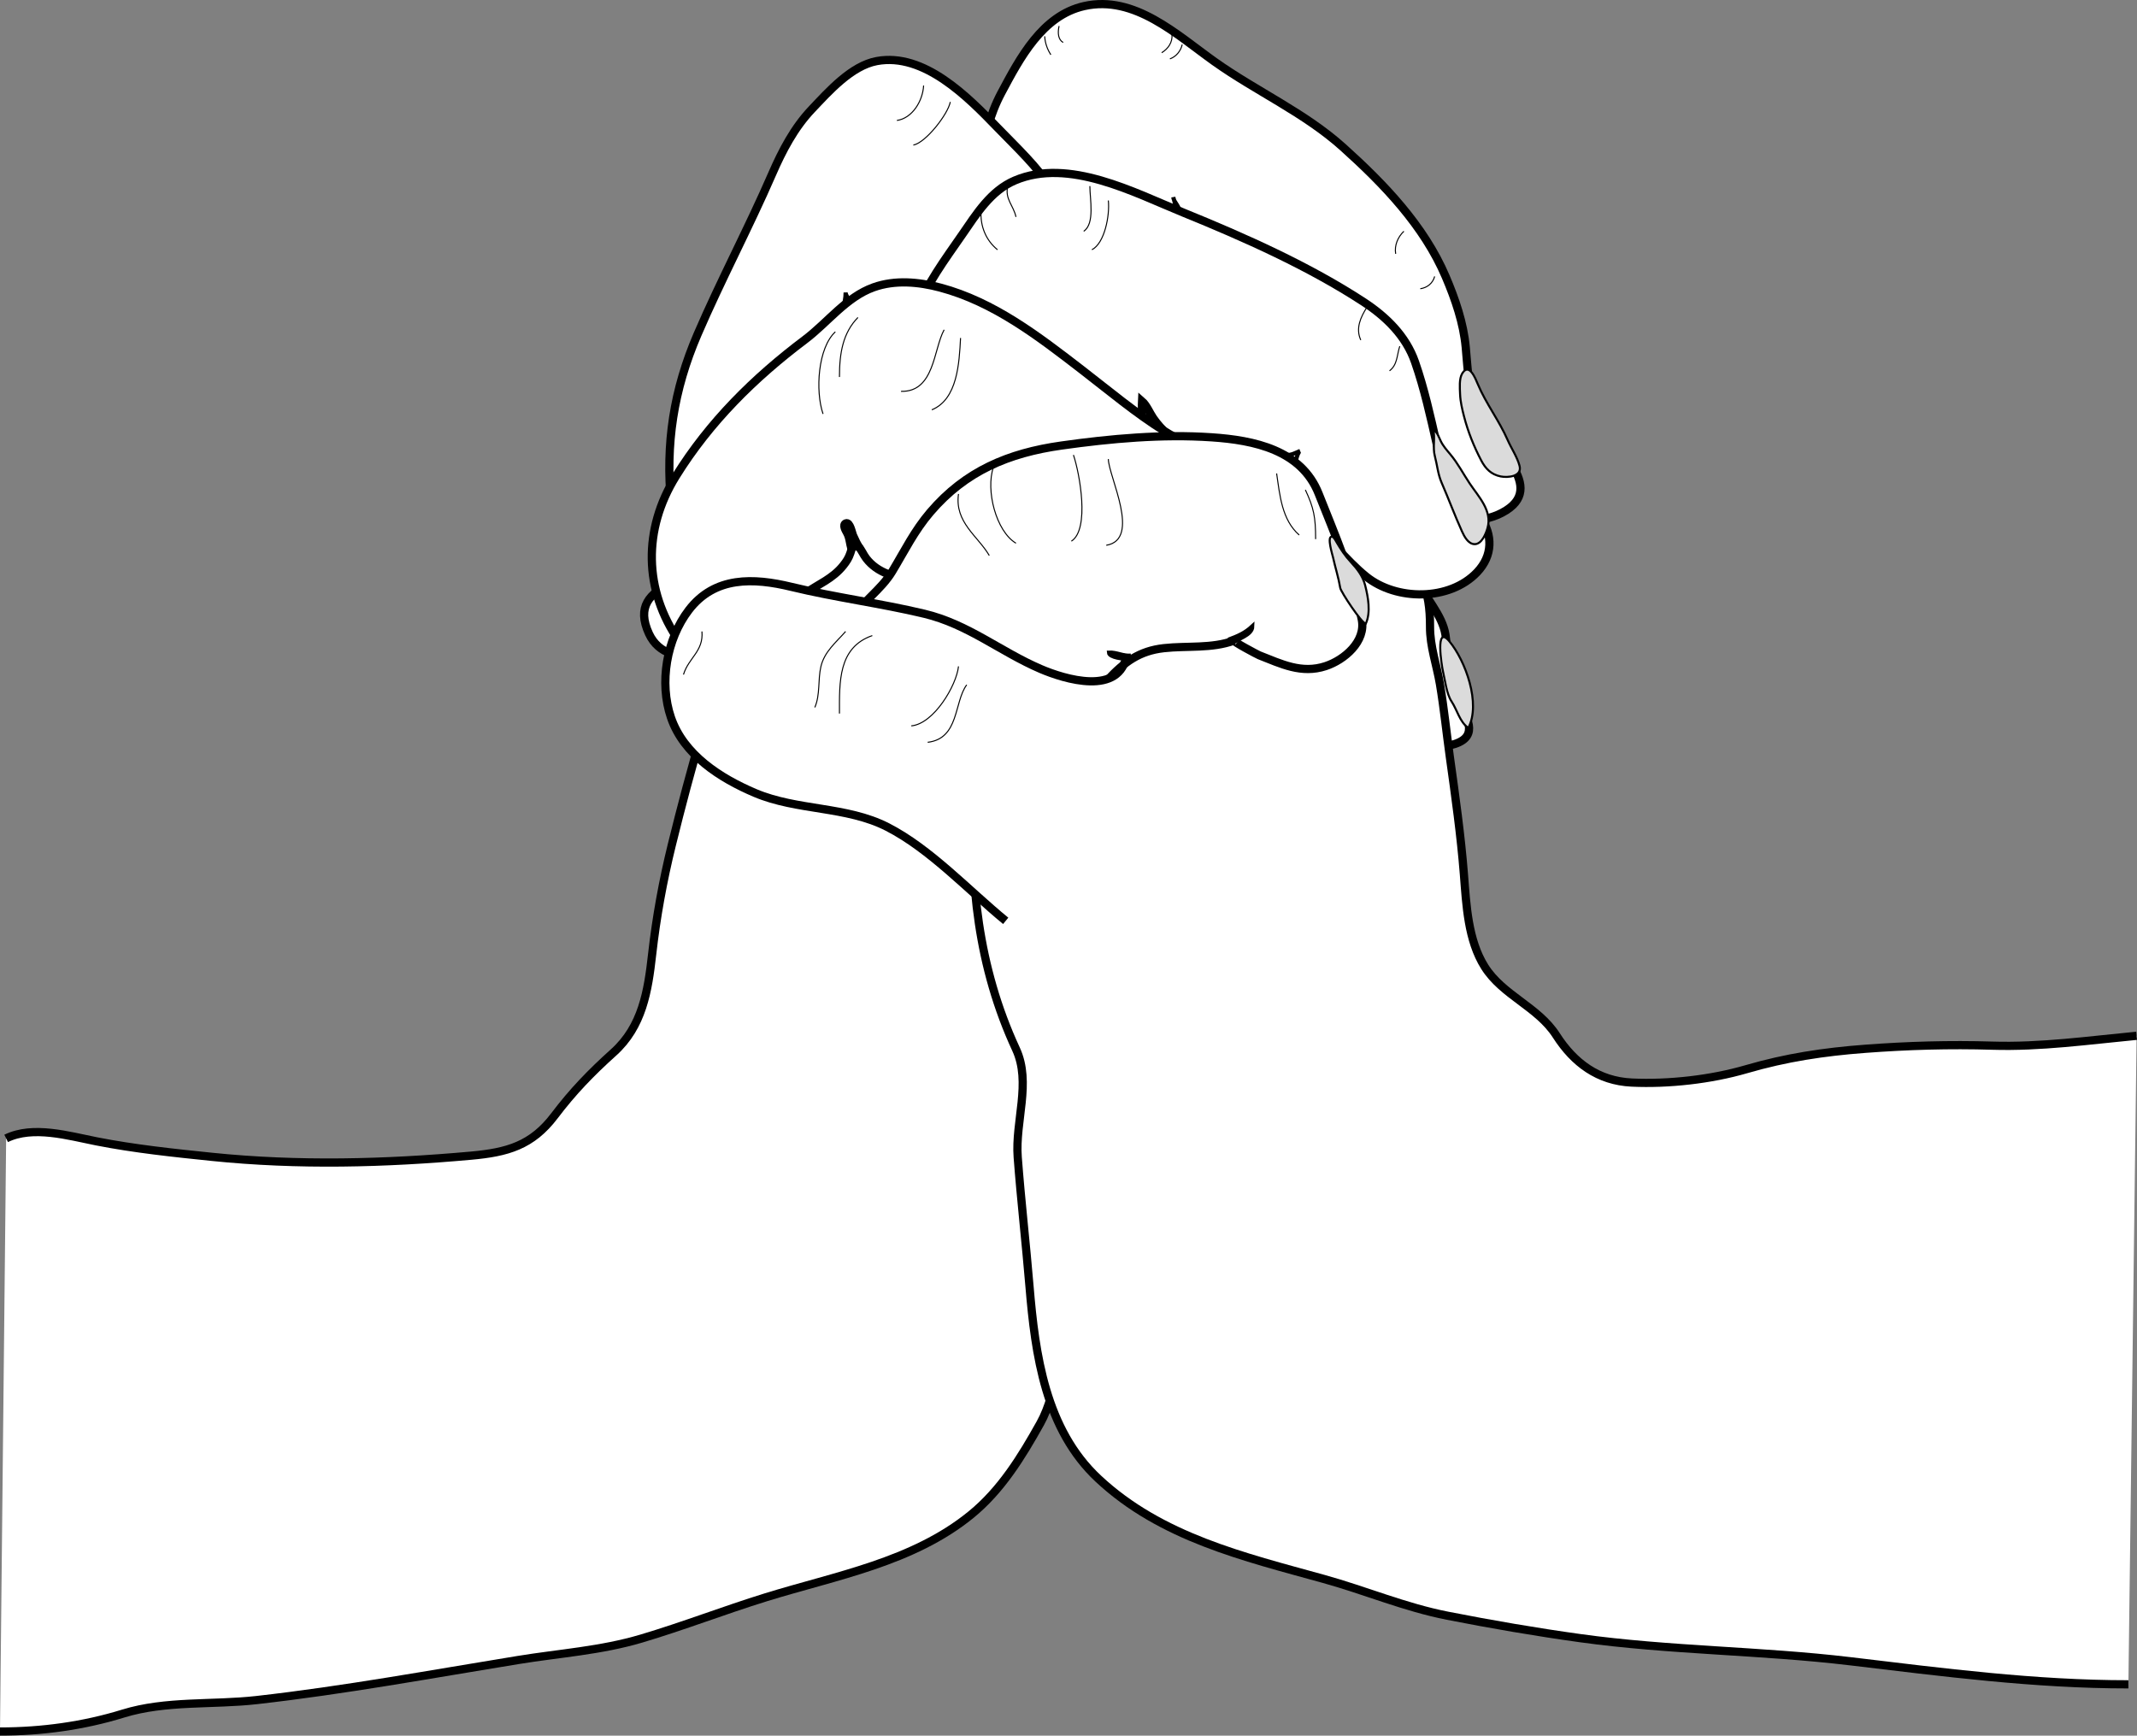 <?xml version="1.0" encoding="utf-8"?>
<!DOCTYPE svg PUBLIC "-//W3C//DTD SVG 1.1//EN" "http://www.w3.org/Graphics/SVG/1.1/DTD/svg11.dtd">
<svg version="1.1" xmlns="http://www.w3.org/2000/svg" xmlns:xlink="http://www.w3.org/1999/xlink" x="0px" y="0px"
	 width="520.595px" height="422.842px" viewBox="0 0 520.595 422.842" enable-background="new 0 0 520.595 422.842"
	 xml:space="preserve">
<rect x="0" y="0" width="520.595" height="422.842" fill="#808080" stroke="none"/>
<g id="Layer_1">
</g>
<g id="Layer_6">
	<g id="Layer_2">
		<path fill="#FFFFFF" stroke="#000000" stroke-width="2" d="M179.5,128.342c-6.036,3.6-9.251,10.481-15.714,13.532
			c-5.625,2.655-8.718,5.962-5.684,12.521c4.678,10.114,20.773,3.819,28.897,3.447"/>
		<path fill="#FFFFFF" stroke="#000000" stroke-width="2" d="M319,131.342c2.459,11.062,8.705,20.727,14.786,30.105
			c3.836,5.917,11.089,22.949,20.615,19.81c6.07-2.001,2.749-6.712,0.823-10.657c-2.688-5.503-2.209-10.282-3.1-15.983
			c-0.75-4.815-4.994-9.112-6.979-13.467c-2.023-4.439-3.745-10.855-4.646-15.683"/>
		<path fill="#FFFFFF" stroke="#000000" stroke-width="2" d="M0,421.842c10.14,0,20.304-1.38,30.002-4.374
			c10.431-3.219,21.782-2.077,32.524-3.29c21.475-2.426,42.414-6.298,63.696-9.762c10.12-1.647,20.112-2.279,30.001-5.214
			c10.22-3.033,20.159-6.908,30.338-10.059c17.075-5.285,35.749-8.53,49.979-20.13c7.34-5.982,12.317-14.077,16.877-22.248
			c2.208-3.957,3.123-8.405,4.405-12.705c1.645-5.519,4.97-10.313,7.246-15.562c3.905-9.006,6.591-18.562,11.46-27.134
			c4.593-8.085,10.848-15.408,13.389-24.517c2.758-9.887,1.379-20.396,3.505-30.397c2.311-10.873,5.858-21.484,7.268-32.542
			c1.324-10.395,1.477-20.913,3.718-31.184c1.924-8.817,5.131-19.785-1.6-27.4c-4.908-5.554-12.521-8.918-18.689-12.847
			c-8.094-5.156-16.577-9.333-24.936-14.005c-7.4-4.137-13.928-7.436-22.552-6.956c-8.931,0.496-17.388-1.544-25.944,2.126
			c-15.561,6.674-24.894,21.73-30.528,36.96c-6.587,17.804-11.941,36.781-16.489,55.208c-2.17,8.796-3.792,17.699-4.801,26.7
			c-1.006,8.974-2.387,17.574-9.393,23.88c-5.499,4.948-9.924,9.516-14.396,15.427c-5.495,7.265-11.497,8.936-20.323,9.731
			c-20.949,1.891-42.139,2.438-63.091,0.29c-9.391-0.963-18.931-1.966-28.197-3.789c-6.703-1.32-15.433-3.916-21.97-0.708"/>
		<path fill="#FFFFFF" stroke="#000000" stroke-width="2" d="M518.5,410.342c-22.69,0.011-45.232-2.932-67.722-5.617
			c-21.883-2.614-44.002-2.602-65.842-5.633c-10.837-1.504-21.546-3.353-32.278-5.458c-10.48-2.057-19.944-6.126-30.175-8.965
			c-19.493-5.407-39.581-10.112-54.906-24.415c-12.898-12.037-15.398-30.215-16.782-46.885c-0.87-10.484-2.079-20.951-2.87-31.438
			c-0.659-8.741,3.354-18.185-0.407-26.315c-18.552-40.107-8.588-83.713-0.509-125.13c1.81-9.281,3.329-18.757,5.755-27.901
			c1.732-6.527,4.722-13.374,11.698-15.442c11.728-3.478,29.662,1.043,39.004,8.822c6.991,5.821,10.273,14.602,16.576,21.021
			c5.791,5.898,12.743,10.689,19.115,15.932c7.139,5.873,9.251,10.651,9.212,19.782c-0.021,4.835,1.624,9.256,2.416,13.979
			c0.986,5.885,1.59,11.842,2.414,17.752c1.326,9.514,2.674,19.019,3.425,28.599c0.584,7.442,0.972,15.981,5.055,22.489
			c4.377,6.977,12.988,9.762,17.45,16.723c4.3,6.71,10.223,11.114,18.364,11.495c8.992,0.42,19.295-0.735,27.942-3.257
			c9.704-2.828,18.82-4.204,28.946-4.968c10.299-0.776,20.639-1.082,30.964-0.764c11.773,0.362,23.463-1.292,35.154-2.405"/>
		<path fill="#FFFFFF" stroke="#000000" stroke-width="2" d="M334,126.342c4.598,3.118,10.469,1.979,15.553,1.06
			c6.205-1.123,11.795,0.501,17.414-3.093c9.996-6.394-4.719-16.54-7.188-23.149c-2.006-5.362-2.188-10.93-2.711-16.561
			c-0.55-5.919-2.55-11.723-4.866-17.162c-5.307-12.461-15.084-22.618-25.018-31.549c-9.405-8.457-21.105-13.617-31.346-20.899
			C286.671,8.47,276.398-1.27,264.131,1.477C253.886,3.77,248.433,14.2,243.912,22.676c-5.38,10.087-7.438,26.343-2.412,37.167"/>
		<path fill="#FFFFFF" stroke="#000000" stroke-width="2" d="M163.5,122.842c-1.428-14.689,0.588-27.829,6.443-41.42
			c5.684-13.195,12.44-25.887,18.174-39.078c2.458-5.654,5.364-11.209,9.639-15.719c4.147-4.376,9.667-10.602,15.829-11.745
			c11.506-2.134,22.166,8.709,29.367,16.171c9.479,9.822,20.369,18.83,16.028,34.103c-2.17,7.635-6.973,14.229-12.242,20.036
			c-2.693,2.968-5.561,5.771-8.472,8.524c-1.368,1.293-3.004,2.51-4.218,3.946c-1.449,1.715-0.628,3.878-1.173,5.933"/>
		<path fill="#FFFFFF" stroke="#000000" stroke-width="2" d="M223,76.342c2.637-7,7.147-13.035,11.364-19.136
			c3.489-5.048,6.964-10.726,12.856-13.235c13.146-5.598,29.025,2.929,41.059,7.824c14.838,6.035,30.471,12.985,43.907,21.766
			c5.51,3.601,10.319,8.297,12.529,14.63c2.272,6.515,3.759,13.317,5.288,20.02c0.322,1.416,1.371,2.479,2.201,3.616
			c0.97,1.332,1.698,2.73,2.478,4.187c1.828,3.421,3.812,6.762,6.007,9.962c2.992,4.364,2.998,9.374-0.854,13.432
			c-6.716,7.072-19.702,6.956-27.005,1.064c-5.231-4.221-9.129-9.804-14.393-14.021c-6.26-5.016-13.162-9.541-20.428-12.965
			c-5.158-2.431-11.02-4.272-15.157-8.383c-4.846-4.815-9.718-4.022-13.853,1.74"/>
		<path fill="#FFFFFF" stroke="#000000" stroke-width="2" d="M300,115.342c-2.731-0.62-4.853-2.984-6.953-4.659
			c-2.834-2.259-6.242-3.707-9.307-5.613c-7.094-4.409-13.624-9.92-20.231-15.012c-10.54-8.123-21.387-16.519-34.488-20.004
			c-5.248-1.396-10.985-1.919-16.192-0.062c-6.666,2.378-11.219,8.603-16.731,12.753c-12.358,9.301-23.234,20.035-31.465,33.305
			c-7.981,12.866-7.88,27.713,0.852,40.222c6.116,8.763,27.334,10.379,26.99-3.478c-0.083-3.344,0.839-6.195,3.625-8.182
			c3.297-2.351,6.753-3.584,9.37-6.899c0.735-0.931,1.287-1.76,1.688-2.972c0.305-0.921,0.631-2.517,1.951-1.628
			c0.803,0.884,1.186,1.981,1.924,2.938c5.411,7.016,17.263,4.82,24.896,5.448c8.328,0.686,16.73,0.903,25.072,0.343"/>
		<path fill="#FFFFFF" stroke="#000000" stroke-width="2" d="M207,151.342c2.87-4.59,7.646-7.635,10.339-12.1
			c3.056-5.067,5.389-9.898,9.303-14.479c8.562-10.019,19.042-14.399,31.905-16.215c11.984-1.692,24.544-2.828,36.636-2.007
			c10.29,0.698,21.817,3.048,26.054,13.735c3.807,9.602,8.531,20.558,10.508,30.674c1.045,5.345-4.268,9.842-8.82,11.338
			c-5.88,1.932-10.783-0.537-16.152-2.637c-0.438-0.171-6.567-3.431-6.14-3.588c-5.438,2.007-11.448,1.215-17.104,1.844
			c-5.989,0.666-9.682,3.415-13.671,7.7c-3.964,4.258-8.651,7.705-12.357,12.236"/>
		<path fill="#FFFFFF" stroke="#000000" stroke-width="2" d="M274.5,159.342c-1.499,10.412-15.294,6.077-20.949,3.651
			c-9.9-4.247-17.663-10.905-28.379-13.469c-10.717-2.563-21.656-3.944-32.38-6.55c-9.209-2.237-18.675-2.617-24.994,5.652
			c-5.425,7.099-7.243,17.697-4.345,26.179c3.111,9.105,12.016,14.774,20.441,18.362c10.289,4.382,22.294,3.2,32.285,8.312
			c10.441,5.344,19.77,15.446,28.822,22.862"/>
	</g>
	<g id="Layer_3">
		<path fill="none" stroke="#000000" d="M313.333,110.842c1.324,0.076,2.227-0.512,3.395-0.985c-0.469,0.19-1.061,2.117-1.061,2.651
			"/>
		<path fill="none" stroke="#000000" stroke-width="2" d="M207.5,133.842c-0.543-1.476-0.413-2.717-1.198-4.118
			c-0.277-0.495-1.098-1.866-0.242-2.229c0.999-0.424,1.495,2.386,1.749,2.944c0.468,1.032,1.03,2.275,1.691,3.278"/>
		<path fill="none" stroke="#000000" d="M275.5,159.717c-1.891,0.199-3.439-0.823-5.355-0.731c0.062,1.184,3.714,1.59,4.73,1.481"/>
		<path fill="none" stroke="#000000" d="M207.25,73.467c-0.461-0.546-1.203-1.466-1.25-2.212c0,1.432-0.286,2.53-0.625,3.837"/>
		<path fill="none" stroke="#000000" stroke-width="2" d="M284.5,105.842c-1.356-1.195-2.522-2.472-3.55-3.963
			c-0.848-1.23-1.63-3.172-2.754-4.145c-0.063,1.066,0.115,2.294-0.196,3.275"/>
		<path fill="none" stroke="#000000" d="M286.5,51.676c0.027-1.047-0.391-2.624-0.666-3.617c0.126,1.345,1.662,2.125,1.499,3.95"/>
		<path fill="none" stroke="#000000" d="M299.249,155.843c2.341-0.87,4.038-1.591,5.832-3.258c-0.045,2.211-3.699,2.94-4.998,4.257"
			/>
	</g>
	<g id="Layer_4">
		<path fill="none" stroke="#000000" stroke-width="0.25" d="M222,176.842c5.495-0.503,11.01-9.845,11.5-14.5"/>
		<path fill="none" stroke="#000000" stroke-width="0.25" d="M204.5,173.842c0-7.683-0.355-16.088,8-19"/>
		<path fill="none" stroke="#000000" stroke-width="0.25" d="M226,180.842c7.696-0.909,6.391-9.817,9.5-14"/>
		<path fill="none" stroke="#000000" stroke-width="0.25" d="M198.5,172.342c1.334-3.089,0.727-6.706,1.477-9.936
			c0.848-3.651,3.665-5.881,6.023-8.564"/>
		<path fill="none" stroke="#000000" stroke-width="0.25" d="M261.5,110.842c1.51,4.412,4.031,18.125-0.5,21"/>
		<path fill="none" stroke="#000000" stroke-width="0.25" d="M247.5,132.342c-4.877-2.934-7.406-12.941-5.5-18.5"/>
		<path fill="none" stroke="#000000" stroke-width="0.25" d="M270,111.842c0.071,4.235,8.078,19.599-0.5,21"/>
		<path fill="none" stroke="#000000" stroke-width="0.25" d="M233.5,120.342c-0.97,6.933,4.721,10.241,7.5,15"/>
		<path fill="none" stroke="#000000" stroke-width="0.25" d="M316.5,130.342c-4.236-3.7-4.722-9.724-5.5-15"/>
		<path fill="none" stroke="#000000" stroke-width="0.25" d="M219.5,95.342c8.161,0.2,7.893-10.248,10.5-15"/>
		<path fill="none" stroke="#000000" stroke-width="0.25" d="M204.5,91.842c-0.003-5.917,0.864-10.756,4.5-14.5"/>
		<path fill="none" stroke="#000000" stroke-width="0.25" d="M227,99.842c6.257-2.57,6.68-11.394,7-17.5"/>
		<path fill="none" stroke="#000000" stroke-width="0.25" d="M200.5,100.842c-1.928-5.645-1.224-16.134,3-20"/>
		<path fill="none" stroke="#000000" stroke-width="0.25" d="M222.5,35.342c3.01-0.552,8.437-7.527,9-10.5"/>
		<path fill="none" stroke="#000000" stroke-width="0.25" d="M218.5,29.342c3.746-0.518,6.312-4.762,6.5-8.5"/>
		<path fill="none" stroke="#000000" stroke-width="0.25" d="M243,60.842c-2.777-2.271-4.238-5.653-4-9.5"/>
		<path fill="none" stroke="#000000" stroke-width="0.25" d="M247.5,52.842c-0.601-2.8-2.752-4.366-2-7.5"/>
		<path fill="none" stroke="#000000" stroke-width="0.25" d="M265.5,45.342c0,3.115,1.274,9.155-1.5,11"/>
		<path fill="none" stroke="#000000" stroke-width="0.25" d="M266,60.842c3.105-1.602,4.386-8.352,4-12"/>
		<path fill="none" stroke="#000000" stroke-width="0.25" d="M285.5,8.342c0.201,1.972-0.957,3.567-2.5,4.5"/>
		<path fill="none" stroke="#000000" stroke-width="0.25" d="M258,6.342c-0.407,1.797-0.165,3.36,1,4"/>
		<path fill="none" stroke="#000000" stroke-width="0.25" d="M288,10.842c-0.348,1.602-1.521,2.988-3,3.5"/>
		<path fill="none" stroke="#000000" stroke-width="0.25" d="M254.5,8.842c0.084,1.579,0.605,3.13,1.5,4.5"/>
		<path fill="none" stroke="#000000" stroke-width="0.25" d="M333,74.842c-1.519,2.383-2.813,5.164-1.5,8"/>
		<path fill="none" stroke="#000000" stroke-width="0.25" d="M338.5,90.342c1.966-1.5,1.773-3.811,2.5-6"/>
		<path fill="none" stroke="#000000" stroke-width="0.25" d="M342,56.342c-1.458,1.383-2.345,3.417-2,5.5"/>
		<path fill="none" stroke="#000000" stroke-width="0.25" d="M346,70.342c1.729-0.248,3.049-1.356,3.5-3"/>
		<path fill="none" stroke="#000000" stroke-width="0.25" d="M166.5,164.342c1.271-4.141,4.903-5.645,4.5-10.5"/>
		<path fill="none" stroke="#000000" stroke-width="0.25" d="M320.5,131.342c0-5.414-0.455-7.6-2.5-12"/>
	</g>
	<g id="Layer_5">
		<path fill="#DBDBDB" stroke="#000000" stroke-width="0.5" d="M357.695,177.342c3.113-5.912-0.68-16.364-4.612-21.098
			c-3.554-4.277-1.858,6.032-1.57,7.273c0.515,2.22,0.878,5.536,2.115,7.398C354.981,172.956,355.602,175.893,357.695,177.342"/>
		<path fill="#DBDBDB" stroke="#000000" stroke-width="0.5" d="M332.556,142.564c-0.555-2.172-1.908-3.943-3.41-5.555
			c-1.524-1.637-2.41-3.027-3.545-4.917c-0.204-0.339-0.67-1.334-1.158-1.356c-1.249-0.057,0.15,4.389,0.298,5.059
			c0.55,2.492,1.34,4.929,1.758,7.449c0.154,0.937,5.23,8.656,6.23,8.699C333.989,149.15,333.279,145.404,332.556,142.564"/>
		<path fill="#DBDBDB" stroke="#000000" stroke-width="0.5" d="M358.034,117.786c-1.604-2.403-2.871-4.888-4.738-7.118
			c-0.855-1.022-1.742-2.016-2.321-3.227c-0.463-0.969-0.876-2.22-1.827-2.833c0.52,2.129-0.184,4.327,0.398,6.528
			c0.581,2.194,0.731,4.349,1.644,6.454c1.701,3.923,3.186,7.938,4.954,11.853c0.547,1.211,1.521,3.122,3.1,3.128
			c1.729,0.008,2.746-2.573,3.129-3.924C363.575,124.411,360.188,121.014,358.034,117.786"/>
		<path fill="#DBDBDB" stroke="#000000" stroke-width="0.5" d="M360.01,93.588c-0.549-1.311-2.107-5.346-3.788-2.62
			c-0.797,1.294-0.588,3.578-0.532,5.061c0.068,1.826,0.514,3.697,0.971,5.458c0.963,3.709,2.403,7.312,4.185,10.703
			c1.066,2.03,2.422,3.41,4.74,3.882c1.724,0.352,5.255,0.032,4.6-2.551c-0.544-2.142-2.032-4.325-2.919-6.351
			C365.188,102.42,362.003,98.342,360.01,93.588z"/>
	</g>
</g>
</svg>
